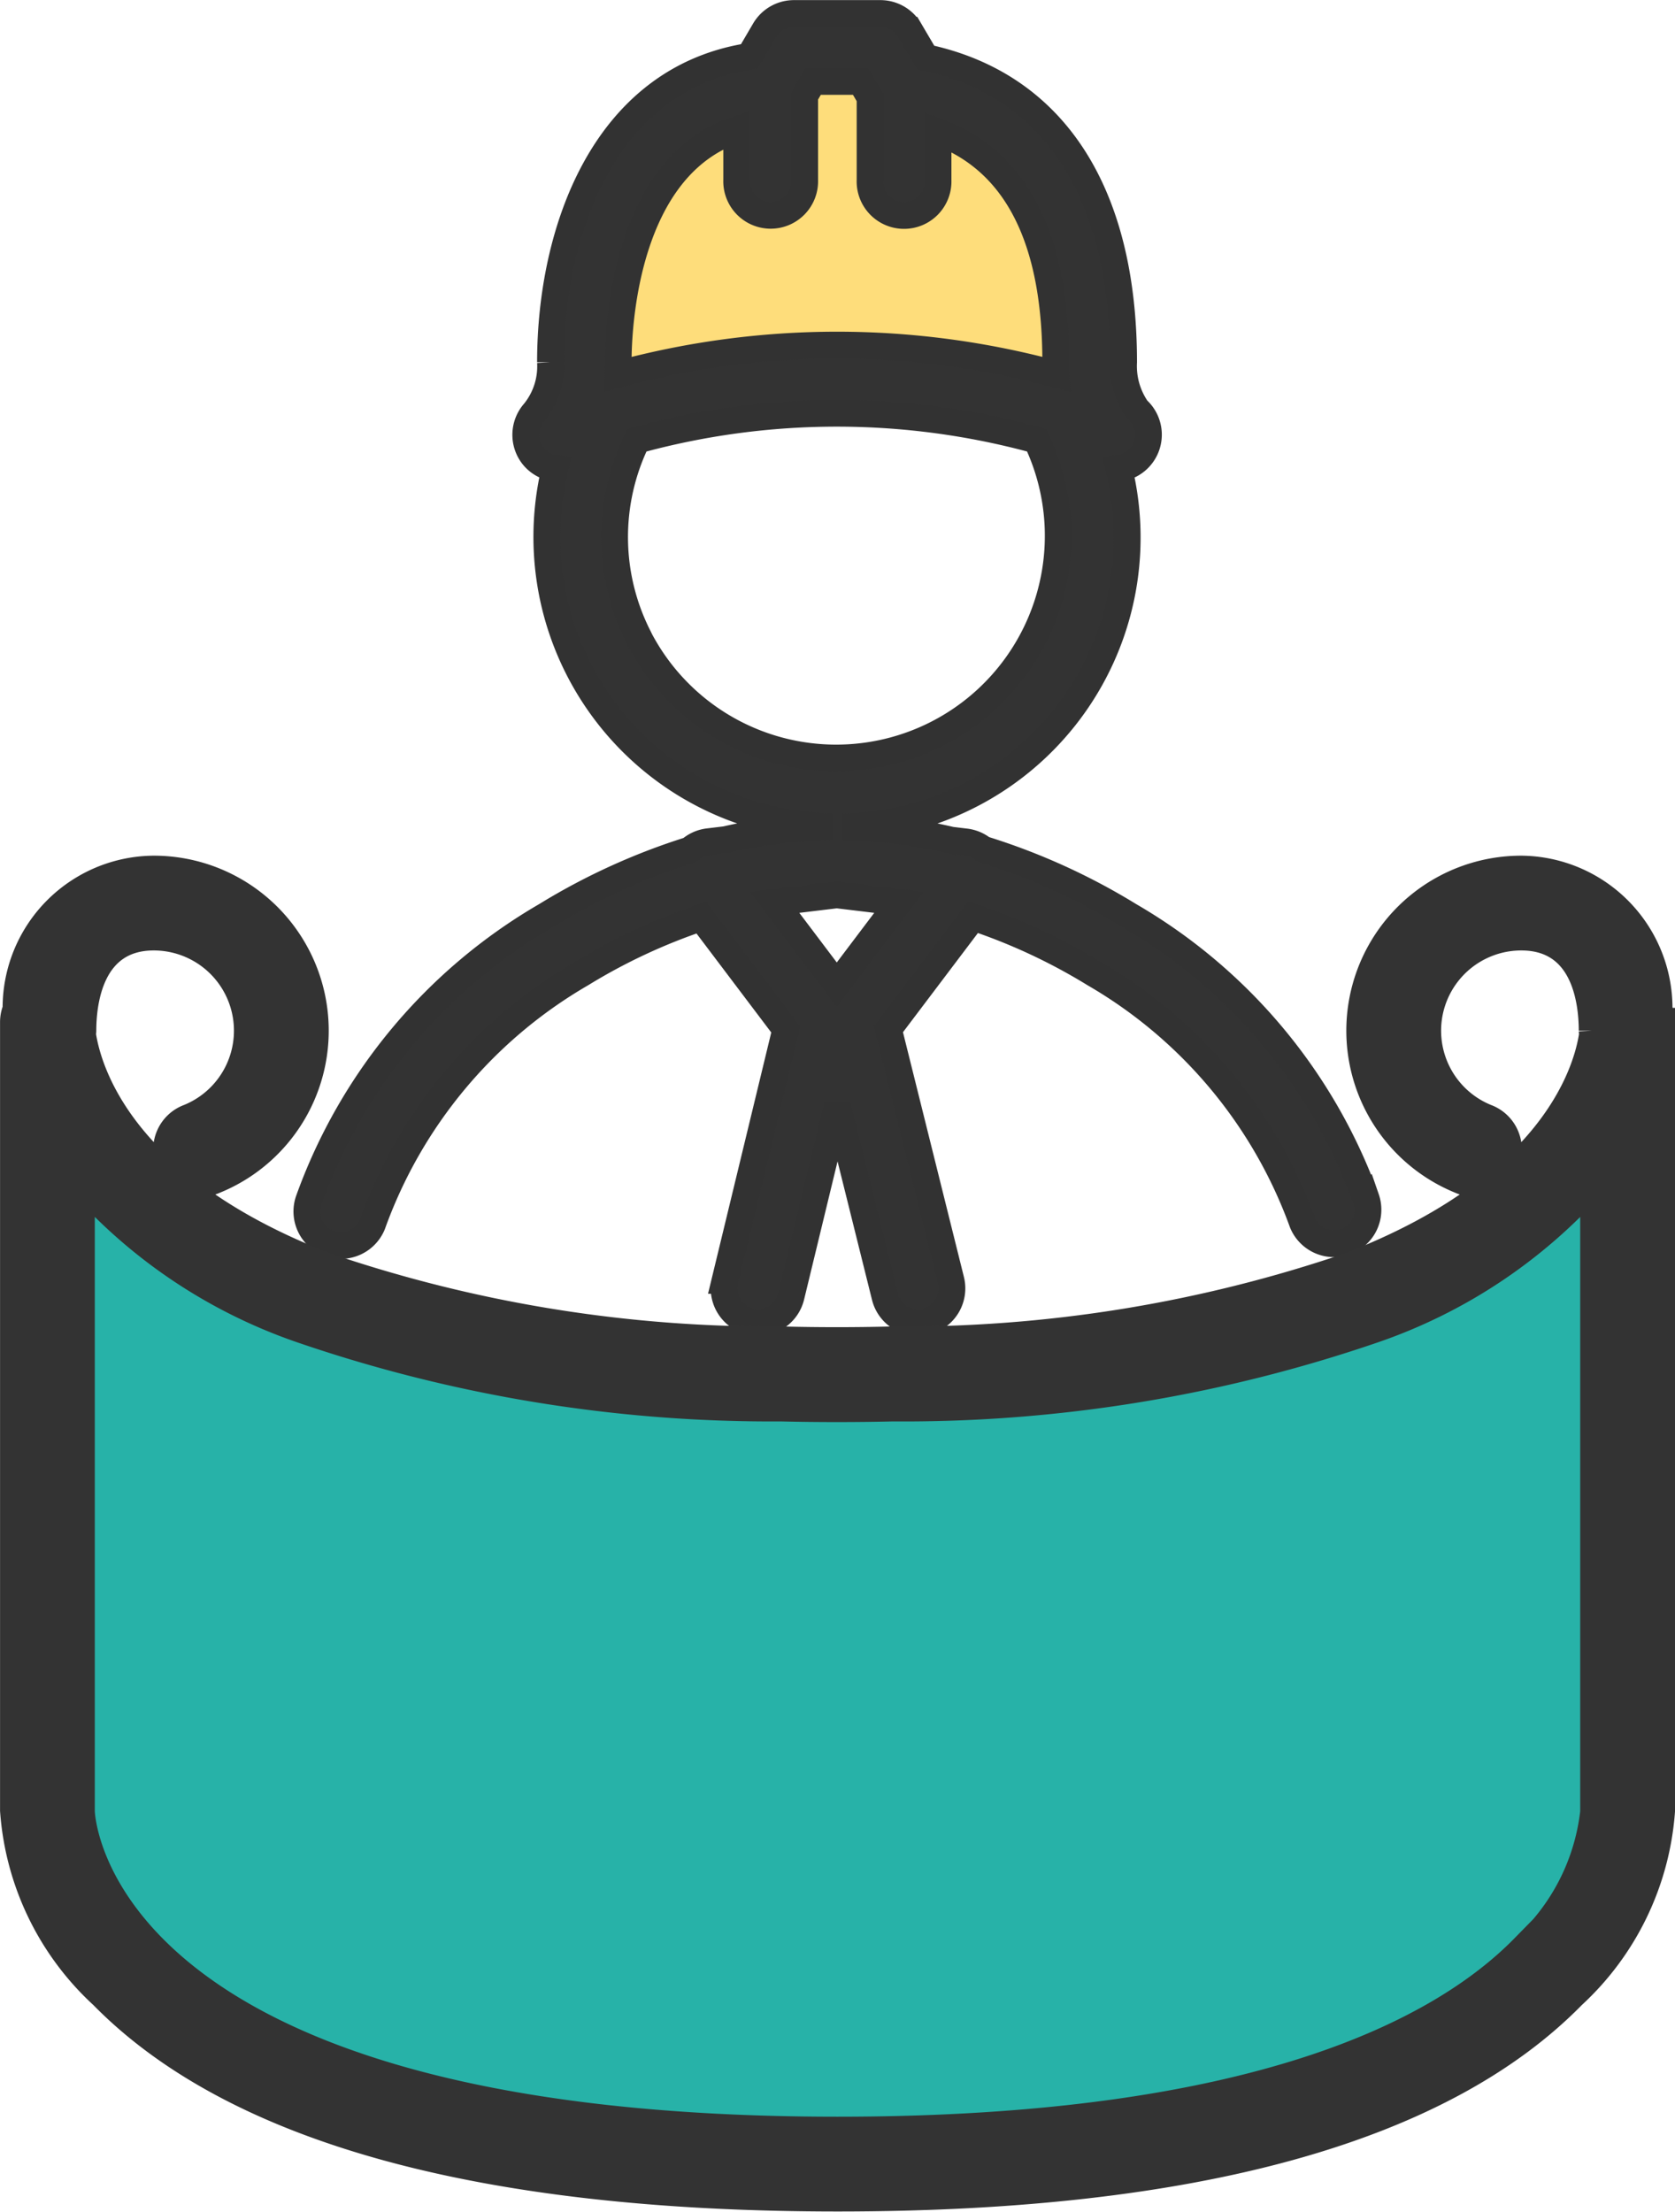<svg xmlns="http://www.w3.org/2000/svg" width="31.311" height="41.325" viewBox="0 0 31.311 41.325">
  <g id="아이콘" transform="translate(-1108.802 -446.963)">
    <g id="그룹_329" data-name="그룹 329" transform="translate(1109.052 447.213)">
      <path id="패스_661" data-name="패스 661" d="M536.175,696.875c-3.683,4.6-9.677,5.168-12.745,5.229v-.179h-3.489v.173c-3.14-.091-8.9-.759-12.473-5.222a108.144,108.144,0,0,0-.59,13.535c.2,1.3,1.125,6.02,14.943,6.571v-.289h0c0,.1,0,.192,0,.289,13.819-.551,14.746-5.272,14.943-6.571A108.108,108.108,0,0,0,536.175,696.875Z" transform="translate(-506.417 -676.662)" fill="#27b2a8"/>
      <path id="패스_662" data-name="패스 662" d="M545.119,634.969a4.567,4.567,0,0,0,1.2.508,5.657,5.657,0,0,1,1.654,1.436,3.811,3.811,0,0,1,.443,1.595,12.607,12.607,0,0,1,.13,3.086,5.333,5.333,0,0,0-2.34-.754,15.939,15.939,0,0,0-2.479,0,15.533,15.533,0,0,0-4.462.672,11.034,11.034,0,0,1,1.347-5.043,2.4,2.4,0,0,1,.863-.854c.5-.258,1.15-.242,1.552-.638a2.242,2.242,0,0,1,.41-.413,1.059,1.059,0,0,1,.626-.067,1.535,1.535,0,0,1,.8.231C544.953,634.8,545.029,634.892,545.119,634.969Z" transform="translate(-528.645 -633.908)" fill="#fedd7b"/>
      <g id="그룹_328" data-name="그룹 328" transform="translate(0)">
        <path id="패스_663" data-name="패스 663" d="M542.738,654.806a10.08,10.08,0,0,0-4.419-5.288,12.015,12.015,0,0,0-2.741-1.243.634.634,0,0,0-.32-.136l-.276-.033a9.214,9.214,0,0,0-2.031-.248,5.406,5.406,0,0,0,5.167-6.7.633.633,0,0,0,.343-1.1,1.41,1.41,0,0,1-.253-.883c0-3.177-1.312-5.185-3.7-5.692l-.3-.51a.635.635,0,0,0-.547-.313h-1.615a.635.635,0,0,0-.549.315l-.285.486c-2.736.428-3.718,3.3-3.718,5.714a1.361,1.361,0,0,1-.3.934.635.635,0,0,0-.027.815.627.627,0,0,0,.413.232,5.416,5.416,0,0,0,5.189,6.7h0a9.289,9.289,0,0,0-2,.24l-.331.04a.631.631,0,0,0-.336.153,12.018,12.018,0,0,0-2.692,1.227,10.09,10.09,0,0,0-4.436,5.323.636.636,0,0,0,1.191.445,8.878,8.878,0,0,1,3.906-4.682,10.874,10.874,0,0,1,2.243-1.047l1.578,2.088-1.135,4.689a.636.636,0,0,0,.468.767.648.648,0,0,0,.15.018.636.636,0,0,0,.617-.486l.865-3.571.89,3.575a.635.635,0,0,0,.616.482.651.651,0,0,0,.154-.019.636.636,0,0,0,.463-.77l-1.168-4.689,1.582-2.093a10.918,10.918,0,0,1,2.267,1.056,8.863,8.863,0,0,1,3.89,4.649.636.636,0,0,0,1.19-.448Zm-13.978-15.633c0-.647.122-3.647,2.215-4.344v.941a.636.636,0,1,0,1.271,0V634.2l.158-.27h.888l.176.3v1.543a.636.636,0,1,0,1.271,0v-.9c1.457.541,2.2,1.983,2.2,4.3q0,.118.008.229a15.625,15.625,0,0,0-8.191,0C528.758,639.329,528.761,639.253,528.761,639.173Zm.375,5.126a4.119,4.119,0,0,1-.023-3.666,14.107,14.107,0,0,1,7.469,0,4.151,4.151,0,0,1-7.446,3.67Zm3.711,6.507-1.162-1.538,1.162-.14,1.162.14Z" transform="translate(-517.454 -632.658)" fill="#333" stroke="#323232" stroke-width="0.5"/>
        <g id="그룹_324" data-name="그룹 324" transform="translate(29.538 18.209)">
          <path id="패스_664" data-name="패스 664" d="M600.011,691.78a.634.634,0,0,1-.636-.634v0a.636.636,0,1,1,.636.638Z" transform="translate(-599.375 -690.506)" fill="#333"/>
        </g>
        <g id="그룹_325" data-name="그룹 325" transform="translate(0 18.209)">
          <path id="패스_665" data-name="패스 665" d="M506.17,691.78a.634.634,0,0,1-.636-.634v0a.636.636,0,1,1,.636.638Z" transform="translate(-505.534 -690.506)" fill="#333"/>
        </g>
        <g id="그룹_326" data-name="그룹 326" transform="translate(0 18.209)">
          <path id="패스_666" data-name="패스 666" d="M506.17,691.78a.634.634,0,0,1-.636-.634v0a.636.636,0,1,1,.636.638Z" transform="translate(-505.534 -690.506)" fill="#333"/>
        </g>
        <g id="그룹_327" data-name="그룹 327" transform="translate(29.538 18.209)">
          <path id="패스_667" data-name="패스 667" d="M600.011,691.78a.634.634,0,0,1-.636-.634v0a.636.636,0,1,1,.636.638Z" transform="translate(-599.375 -690.506)" fill="#333"/>
        </g>
        <path id="패스_668" data-name="패스 668" d="M536.343,686.3v0a.634.634,0,0,0-.046-.219,2.6,2.6,0,0,0-2.577-2.625,3.02,3.02,0,0,0-1.134,5.819.636.636,0,1,0,.478-1.178,1.749,1.749,0,0,1,.656-3.37c1.2,0,1.325,1.223,1.325,1.749a.619.619,0,0,0,.007.065c-.1.7-.736,2.871-4.564,4.338a25.862,25.862,0,0,1-8.545,1.374c-.659.017-1.371.017-2.035,0a25.838,25.838,0,0,1-8.514-1.373c-3.826-1.466-4.462-3.629-4.568-4.336a.614.614,0,0,0,.007-.068c0-.526.129-1.749,1.325-1.749a1.749,1.749,0,0,1,.656,3.37.636.636,0,1,0,.478,1.178,3.02,3.02,0,0,0-1.134-5.819,2.593,2.593,0,0,0-2.576,2.618.63.63,0,0,0-.048.24v14.733A5.191,5.191,0,0,0,507.2,704.5c2.465,2.514,7.088,3.789,13.742,3.789s11.273-1.274,13.737-3.788a5.2,5.2,0,0,0,1.665-3.443v-14.75h0V686.3Zm-2.573,17.311c-1.524,1.554-4.986,3.407-12.829,3.407-13.961,0-14.136-5.894-14.136-5.96V689.33a9.762,9.762,0,0,0,4.134,2.739,27.069,27.069,0,0,0,8.939,1.458c.68.016,1.419.016,2.092,0a27.1,27.1,0,0,0,8.972-1.458,9.755,9.755,0,0,0,4.13-2.738v11.744A4.033,4.033,0,0,1,533.769,703.615Z" transform="translate(-505.533 -667.468)" fill="#333" stroke="#333" stroke-width="0.5"/>
      </g>
    </g>
  </g>
</svg>
